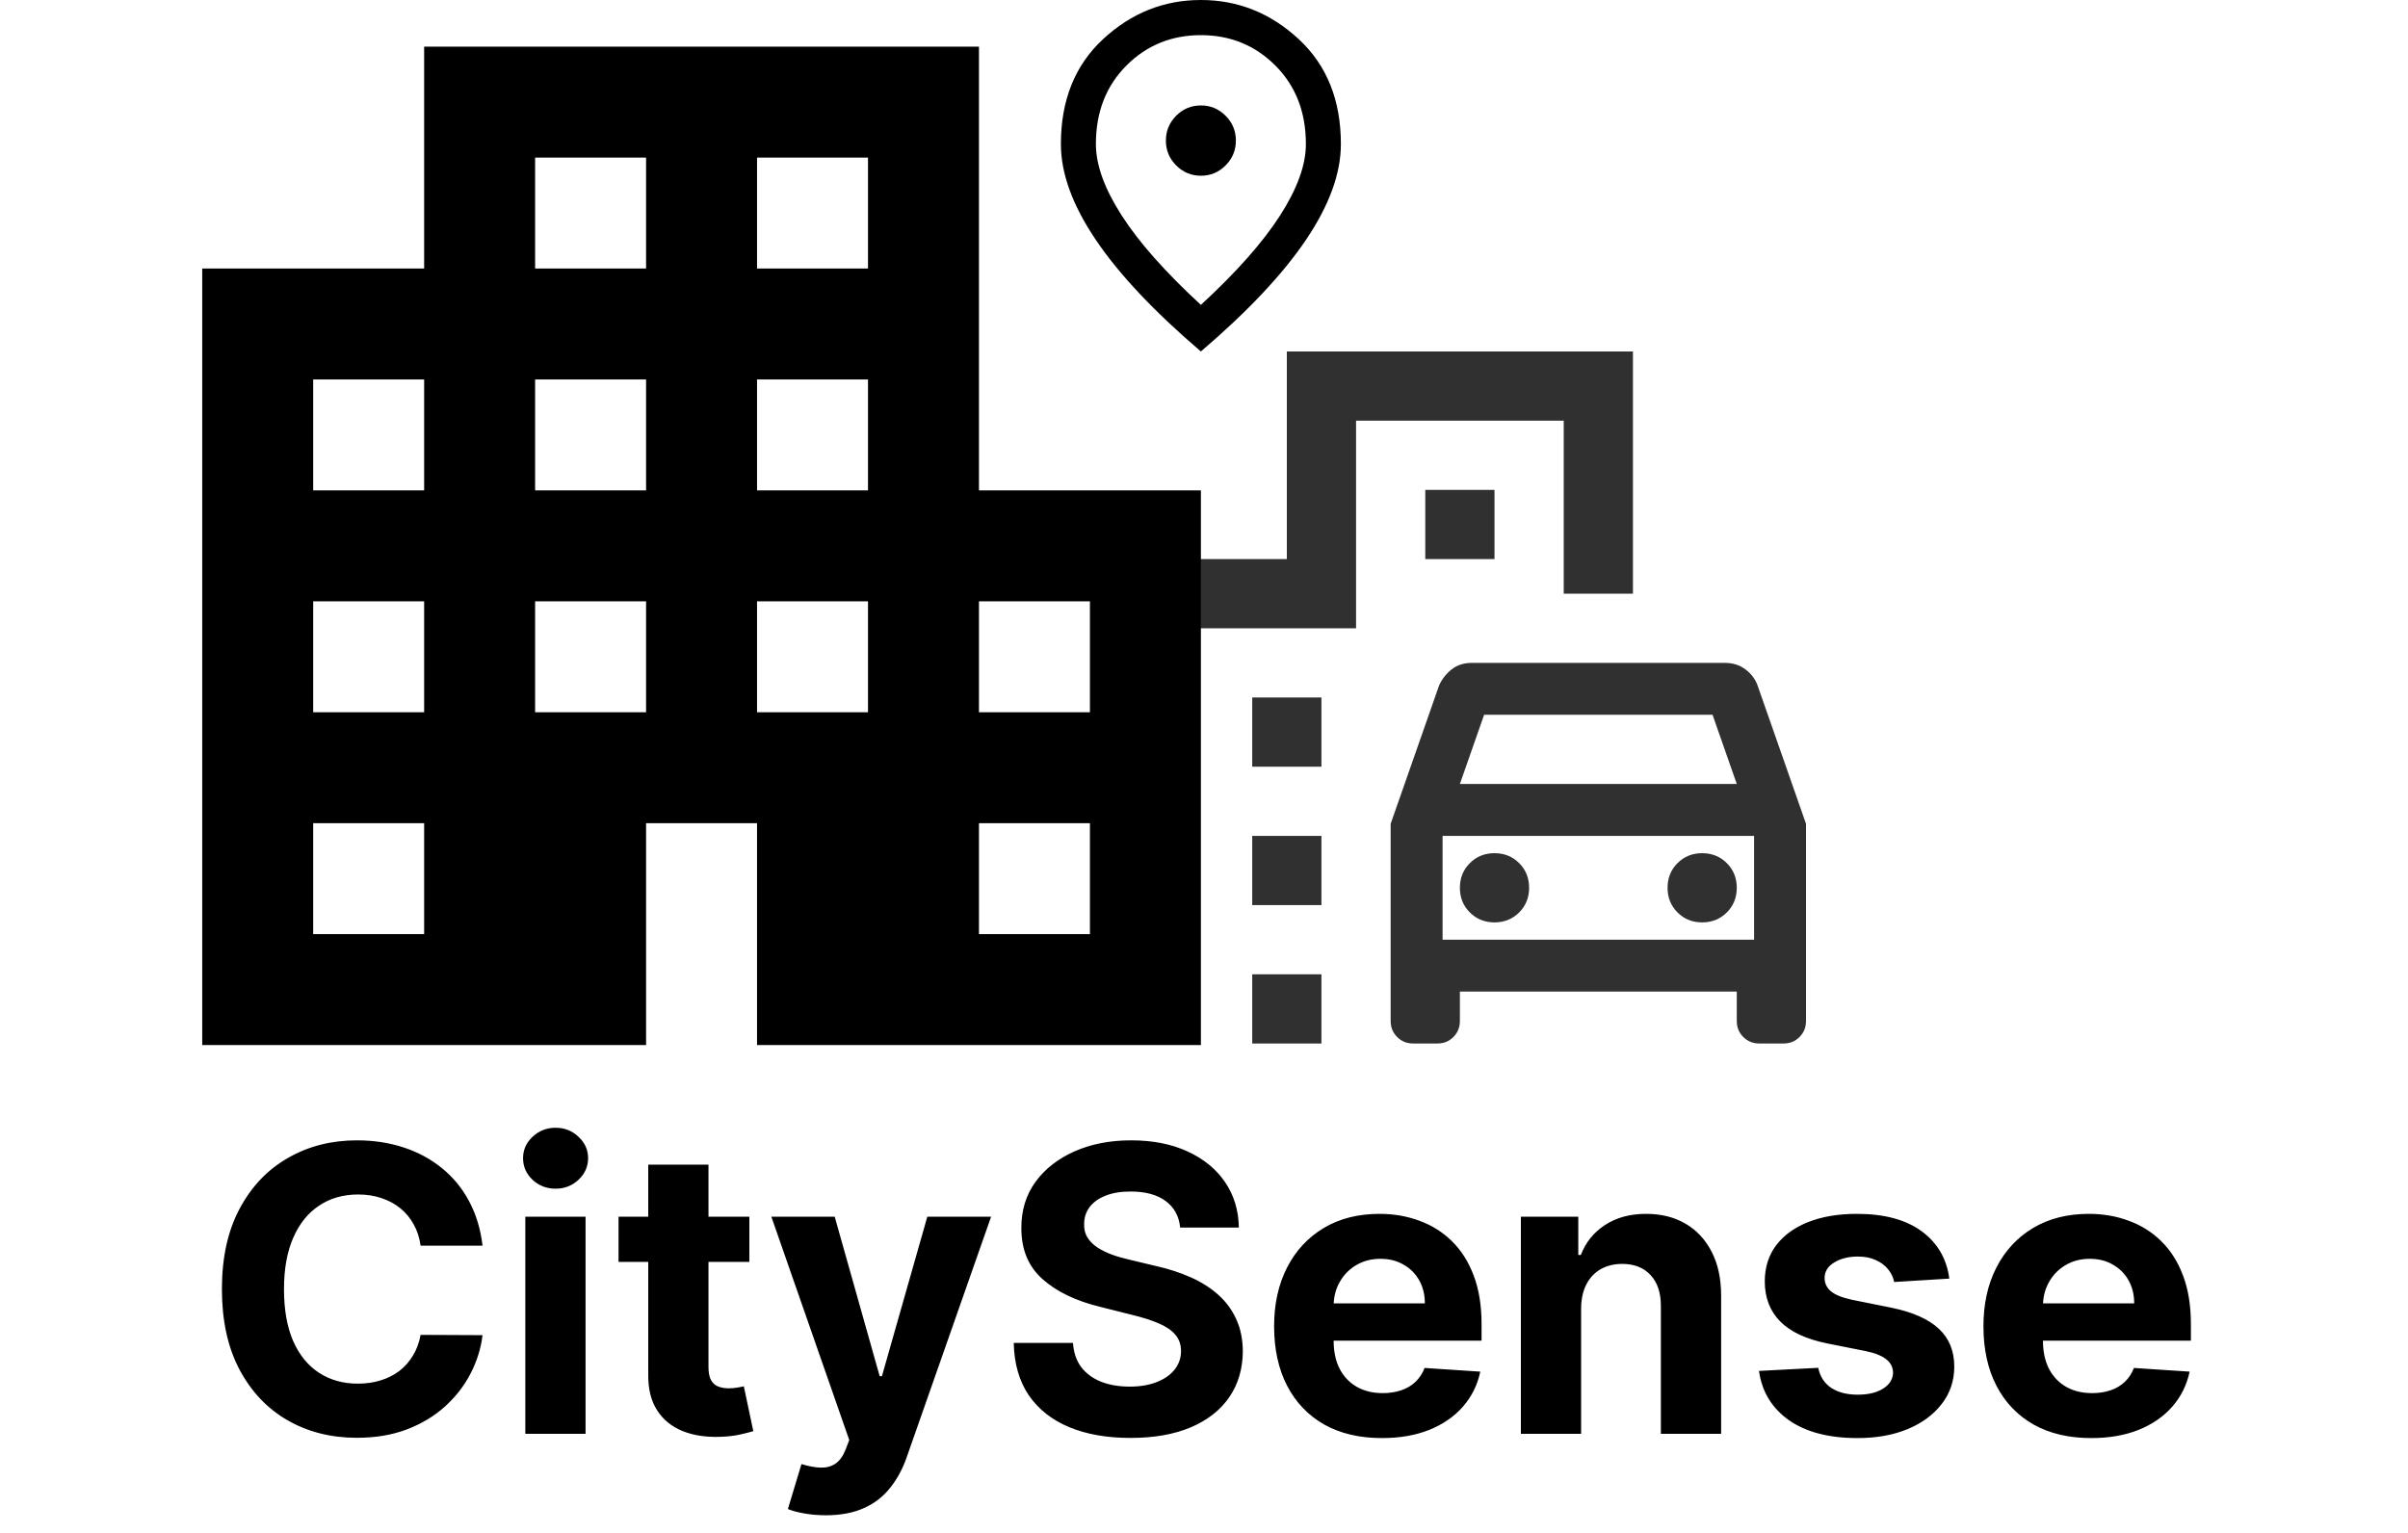 <svg width="774" height="493" viewBox="0 0 774 493" fill="none" xmlns="http://www.w3.org/2000/svg">
<path d="M65 336V86.333H136.333V15H314.667V157.667H386V336H243.333V264.667H207.667V336H65ZM100.667 300.333H136.333V264.667H100.667V300.333ZM100.667 229H136.333V193.333H100.667V229ZM100.667 157.667H136.333V122H100.667V157.667ZM172 229H207.667V193.333H172V229ZM172 157.667H207.667V122H172V157.667ZM172 86.333H207.667V50.667H172V86.333ZM243.333 229H279V193.333H243.333V229ZM243.333 157.667H279V122H243.333V157.667ZM243.333 86.333H279V50.667H243.333V86.333ZM314.667 300.333H350.333V264.667H314.667V300.333ZM314.667 229H350.333V193.333H314.667V229Z" fill="black"/>
<path d="M447 328.269V264.856L462.575 220.356C463.502 218.317 464.846 216.602 466.608 215.211C468.369 213.82 470.548 213.125 473.144 213.125H554.356C556.952 213.125 559.177 213.82 561.031 215.211C562.885 216.602 564.183 218.317 564.925 220.356L580.5 264.856V328.269C580.5 330.308 579.805 332.023 578.414 333.414C577.023 334.805 575.308 335.5 573.269 335.5H565.481C563.442 335.5 561.727 334.805 560.336 333.414C558.945 332.023 558.25 330.308 558.25 328.269V318.812H469.25V328.269C469.25 330.308 468.555 332.023 467.164 333.414C465.773 334.805 464.058 335.5 462.019 335.5H454.231C452.192 335.5 450.477 334.805 449.086 333.414C447.695 332.023 447 330.308 447 328.269ZM469.25 252.062H558.25L550.462 229.812H477.037L469.25 252.062ZM480.375 296.562C483.527 296.562 486.169 295.496 488.302 293.364C490.434 291.232 491.5 288.59 491.5 285.437C491.5 282.285 490.434 279.643 488.302 277.511C486.169 275.379 483.527 274.312 480.375 274.312C477.223 274.312 474.581 275.379 472.448 277.511C470.316 279.643 469.25 282.285 469.25 285.437C469.25 288.59 470.316 291.232 472.448 293.364C474.581 295.496 477.223 296.562 480.375 296.562ZM547.125 296.562C550.277 296.562 552.919 295.496 555.052 293.364C557.184 291.232 558.25 288.59 558.25 285.437C558.25 282.285 557.184 279.643 555.052 277.511C552.919 275.379 550.277 274.312 547.125 274.312C543.973 274.312 541.331 275.379 539.198 277.511C537.066 279.643 536 282.285 536 285.437C536 288.59 537.066 291.232 539.198 293.364C541.331 295.496 543.973 296.562 547.125 296.562ZM402.5 246.5V224.25H424.75V246.5H402.5ZM458.125 179.75V157.5H480.375V179.75H458.125ZM402.5 291V268.75H424.75V291H402.5ZM402.5 335.5V313.25H424.75V335.5H402.5ZM358 335.5V179.75H413.625V113H524.875V190.875H502.625V135.25H435.875V202H380.25V335.5H358ZM463.687 302.125H563.812V268.75H463.687V302.125Z" fill="black" fill-opacity="0.81"/>
<path d="M386 56.5C389.094 56.5 391.742 55.394 393.945 53.181C396.148 50.968 397.25 48.307 397.25 45.2C397.25 42.093 396.148 39.432 393.945 37.219C391.742 35.007 389.094 33.9 386 33.9C382.906 33.9 380.258 35.007 378.055 37.219C375.852 39.432 374.75 42.093 374.75 45.2C374.75 48.307 375.852 50.968 378.055 53.181C380.258 55.394 382.906 56.5 386 56.5ZM386 98.028C397.438 87.481 405.922 77.899 411.453 69.283C416.984 60.667 419.75 53.016 419.75 46.33C419.75 36.066 416.492 27.662 409.977 21.117C403.461 14.572 395.469 11.3 386 11.3C376.531 11.3 368.539 14.572 362.023 21.117C355.508 27.662 352.25 36.066 352.25 46.33C352.25 53.016 355.016 60.667 360.547 69.283C366.078 77.899 374.562 87.481 386 98.028ZM386 113C370.906 100.099 359.633 88.117 352.18 77.052C344.727 65.987 341 55.747 341 46.33C341 32.205 345.523 20.952 354.57 12.571C363.617 4.19 374.094 0 386 0C397.906 0 408.383 4.19 417.43 12.571C426.477 20.952 431 32.205 431 46.33C431 55.747 427.273 65.987 419.82 77.052C412.367 88.117 401.094 100.099 386 113Z" fill="black"/>
<path d="M155.102 400.5H135.193C134.83 397.924 134.087 395.636 132.966 393.636C131.845 391.606 130.405 389.879 128.648 388.455C126.89 387.03 124.86 385.939 122.557 385.182C120.284 384.424 117.814 384.045 115.148 384.045C110.33 384.045 106.133 385.242 102.557 387.636C98.981 390 96.208 393.455 94.239 398C92.269 402.515 91.284 408 91.284 414.455C91.284 421.091 92.269 426.667 94.239 431.182C96.239 435.697 99.026 439.106 102.602 441.409C106.178 443.712 110.314 444.864 115.011 444.864C117.648 444.864 120.087 444.515 122.33 443.818C124.602 443.121 126.617 442.106 128.375 440.773C130.133 439.409 131.587 437.758 132.739 435.818C133.92 433.879 134.739 431.667 135.193 429.182L155.102 429.273C154.587 433.545 153.299 437.667 151.239 441.636C149.208 445.576 146.466 449.106 143.011 452.227C139.587 455.318 135.496 457.773 130.739 459.591C126.011 461.379 120.663 462.273 114.693 462.273C106.39 462.273 98.966 460.394 92.421 456.636C85.905 452.879 80.754 447.439 76.966 440.318C73.208 433.197 71.329 424.576 71.329 414.455C71.329 404.303 73.239 395.667 77.057 388.545C80.875 381.424 86.057 376 92.602 372.273C99.148 368.515 106.511 366.636 114.693 366.636C120.087 366.636 125.087 367.394 129.693 368.909C134.33 370.424 138.436 372.636 142.011 375.545C145.587 378.424 148.496 381.955 150.739 386.136C153.011 390.318 154.466 395.106 155.102 400.5ZM168.852 461V391.182H188.216V461H168.852ZM178.58 382.182C175.701 382.182 173.231 381.227 171.17 379.318C169.14 377.379 168.125 375.061 168.125 372.364C168.125 369.697 169.14 367.409 171.17 365.5C173.231 363.561 175.701 362.591 178.58 362.591C181.458 362.591 183.913 363.561 185.943 365.5C188.004 367.409 189.034 369.697 189.034 372.364C189.034 375.061 188.004 377.379 185.943 379.318C183.913 381.227 181.458 382.182 178.58 382.182ZM240.864 391.182V405.727H198.818V391.182H240.864ZM208.364 374.455H227.727V439.545C227.727 441.333 228 442.727 228.545 443.727C229.091 444.697 229.848 445.379 230.818 445.773C231.818 446.167 232.97 446.364 234.273 446.364C235.182 446.364 236.091 446.288 237 446.136C237.909 445.955 238.606 445.818 239.091 445.727L242.136 460.136C241.167 460.439 239.803 460.788 238.045 461.182C236.288 461.606 234.152 461.864 231.636 461.955C226.97 462.136 222.879 461.515 219.364 460.091C215.879 458.667 213.167 456.455 211.227 453.455C209.288 450.455 208.333 446.667 208.364 442.091V374.455ZM265.432 487.182C262.977 487.182 260.674 486.985 258.523 486.591C256.402 486.227 254.644 485.758 253.25 485.182L257.614 470.727C259.886 471.424 261.932 471.803 263.75 471.864C265.598 471.924 267.189 471.5 268.523 470.591C269.886 469.682 270.992 468.136 271.841 465.955L272.977 463L247.932 391.182H268.295L282.75 442.455H283.477L298.068 391.182H318.568L291.432 468.545C290.129 472.303 288.356 475.576 286.114 478.364C283.902 481.182 281.098 483.348 277.705 484.864C274.311 486.409 270.22 487.182 265.432 487.182ZM379.341 394.682C378.977 391.015 377.417 388.167 374.659 386.136C371.902 384.106 368.159 383.091 363.432 383.091C360.22 383.091 357.508 383.545 355.295 384.455C353.083 385.333 351.386 386.561 350.205 388.136C349.053 389.712 348.477 391.5 348.477 393.5C348.417 395.167 348.765 396.621 349.523 397.864C350.311 399.106 351.386 400.182 352.75 401.091C354.114 401.97 355.689 402.742 357.477 403.409C359.265 404.045 361.174 404.591 363.205 405.045L371.568 407.045C375.629 407.955 379.356 409.167 382.75 410.682C386.144 412.197 389.083 414.061 391.568 416.273C394.053 418.485 395.977 421.091 397.341 424.091C398.735 427.091 399.447 430.53 399.477 434.409C399.447 440.106 397.992 445.045 395.114 449.227C392.265 453.379 388.144 456.606 382.75 458.909C377.386 461.182 370.917 462.318 363.341 462.318C355.826 462.318 349.28 461.167 343.705 458.864C338.159 456.561 333.826 453.152 330.705 448.636C327.614 444.091 325.992 438.47 325.841 431.773H344.886C345.098 434.894 345.992 437.5 347.568 439.591C349.174 441.652 351.311 443.212 353.977 444.273C356.674 445.303 359.72 445.818 363.114 445.818C366.447 445.818 369.341 445.333 371.795 444.364C374.28 443.394 376.205 442.045 377.568 440.318C378.932 438.591 379.614 436.606 379.614 434.364C379.614 432.273 378.992 430.515 377.75 429.091C376.538 427.667 374.75 426.455 372.386 425.455C370.053 424.455 367.189 423.545 363.795 422.727L353.659 420.182C345.811 418.273 339.614 415.288 335.068 411.227C330.523 407.167 328.265 401.697 328.295 394.818C328.265 389.182 329.765 384.258 332.795 380.045C335.856 375.833 340.053 372.545 345.386 370.182C350.72 367.818 356.78 366.636 363.568 366.636C370.477 366.636 376.508 367.818 381.659 370.182C386.841 372.545 390.871 375.833 393.75 380.045C396.629 384.258 398.114 389.136 398.205 394.682H379.341ZM444.17 462.364C436.989 462.364 430.807 460.909 425.625 458C420.473 455.061 416.504 450.909 413.716 445.545C410.928 440.152 409.534 433.773 409.534 426.409C409.534 419.227 410.928 412.924 413.716 407.5C416.504 402.076 420.428 397.848 425.489 394.818C430.58 391.788 436.549 390.273 443.398 390.273C448.004 390.273 452.292 391.015 456.261 392.5C460.261 393.955 463.746 396.152 466.716 399.091C469.716 402.03 472.049 405.727 473.716 410.182C475.383 414.606 476.216 419.788 476.216 425.727V431.045H417.261V419.045H457.989C457.989 416.258 457.383 413.788 456.17 411.636C454.958 409.485 453.277 407.803 451.125 406.591C449.004 405.348 446.534 404.727 443.716 404.727C440.777 404.727 438.17 405.409 435.898 406.773C433.655 408.106 431.898 409.909 430.625 412.182C429.352 414.424 428.701 416.924 428.67 419.682V431.091C428.67 434.545 429.307 437.53 430.58 440.045C431.883 442.561 433.716 444.5 436.08 445.864C438.443 447.227 441.246 447.909 444.489 447.909C446.64 447.909 448.61 447.606 450.398 447C452.186 446.394 453.716 445.485 454.989 444.273C456.261 443.061 457.231 441.576 457.898 439.818L475.807 441C474.898 445.303 473.034 449.061 470.216 452.273C467.428 455.455 463.822 457.939 459.398 459.727C455.004 461.485 449.928 462.364 444.17 462.364ZM508.216 420.636V461H488.852V391.182H507.307V403.5H508.125C509.67 399.439 512.261 396.227 515.898 393.864C519.534 391.47 523.943 390.273 529.125 390.273C533.973 390.273 538.201 391.333 541.807 393.455C545.413 395.576 548.216 398.606 550.216 402.545C552.216 406.455 553.216 411.121 553.216 416.545V461H533.852V420C533.883 415.727 532.792 412.394 530.58 410C528.367 407.576 525.322 406.364 521.443 406.364C518.837 406.364 516.534 406.924 514.534 408.045C512.564 409.167 511.019 410.803 509.898 412.955C508.807 415.076 508.246 417.636 508.216 420.636ZM626.568 411.091L608.841 412.182C608.538 410.667 607.886 409.303 606.886 408.091C605.886 406.848 604.568 405.864 602.932 405.136C601.326 404.379 599.402 404 597.159 404C594.159 404 591.629 404.636 589.568 405.909C587.508 407.152 586.477 408.818 586.477 410.909C586.477 412.576 587.144 413.985 588.477 415.136C589.811 416.288 592.098 417.212 595.341 417.909L607.977 420.455C614.765 421.848 619.826 424.091 623.159 427.182C626.492 430.273 628.159 434.333 628.159 439.364C628.159 443.939 626.811 447.955 624.114 451.409C621.447 454.864 617.78 457.561 613.114 459.5C608.477 461.409 603.129 462.364 597.068 462.364C587.826 462.364 580.462 460.439 574.977 456.591C569.523 452.712 566.326 447.439 565.386 440.773L584.432 439.773C585.008 442.591 586.402 444.742 588.614 446.227C590.826 447.682 593.659 448.409 597.114 448.409C600.508 448.409 603.235 447.758 605.295 446.455C607.386 445.121 608.447 443.409 608.477 441.318C608.447 439.561 607.705 438.121 606.25 437C604.795 435.848 602.553 434.97 599.523 434.364L587.432 431.955C580.614 430.591 575.538 428.227 572.205 424.864C568.902 421.5 567.25 417.212 567.25 412C567.25 407.515 568.462 403.652 570.886 400.409C573.341 397.167 576.78 394.667 581.205 392.909C585.659 391.152 590.871 390.273 596.841 390.273C605.659 390.273 612.598 392.136 617.659 395.864C622.75 399.591 625.72 404.667 626.568 411.091ZM672.17 462.364C664.989 462.364 658.807 460.909 653.625 458C648.473 455.061 644.504 450.909 641.716 445.545C638.928 440.152 637.534 433.773 637.534 426.409C637.534 419.227 638.928 412.924 641.716 407.5C644.504 402.076 648.428 397.848 653.489 394.818C658.58 391.788 664.549 390.273 671.398 390.273C676.004 390.273 680.292 391.015 684.261 392.5C688.261 393.955 691.746 396.152 694.716 399.091C697.716 402.03 700.049 405.727 701.716 410.182C703.383 414.606 704.216 419.788 704.216 425.727V431.045H645.261V419.045H685.989C685.989 416.258 685.383 413.788 684.17 411.636C682.958 409.485 681.277 407.803 679.125 406.591C677.004 405.348 674.534 404.727 671.716 404.727C668.777 404.727 666.17 405.409 663.898 406.773C661.655 408.106 659.898 409.909 658.625 412.182C657.352 414.424 656.701 416.924 656.67 419.682V431.091C656.67 434.545 657.307 437.53 658.58 440.045C659.883 442.561 661.716 444.5 664.08 445.864C666.443 447.227 669.246 447.909 672.489 447.909C674.64 447.909 676.61 447.606 678.398 447C680.186 446.394 681.716 445.485 682.989 444.273C684.261 443.061 685.231 441.576 685.898 439.818L703.807 441C702.898 445.303 701.034 449.061 698.216 452.273C695.428 455.455 691.822 457.939 687.398 459.727C683.004 461.485 677.928 462.364 672.17 462.364Z" fill="black"/>
</svg>
